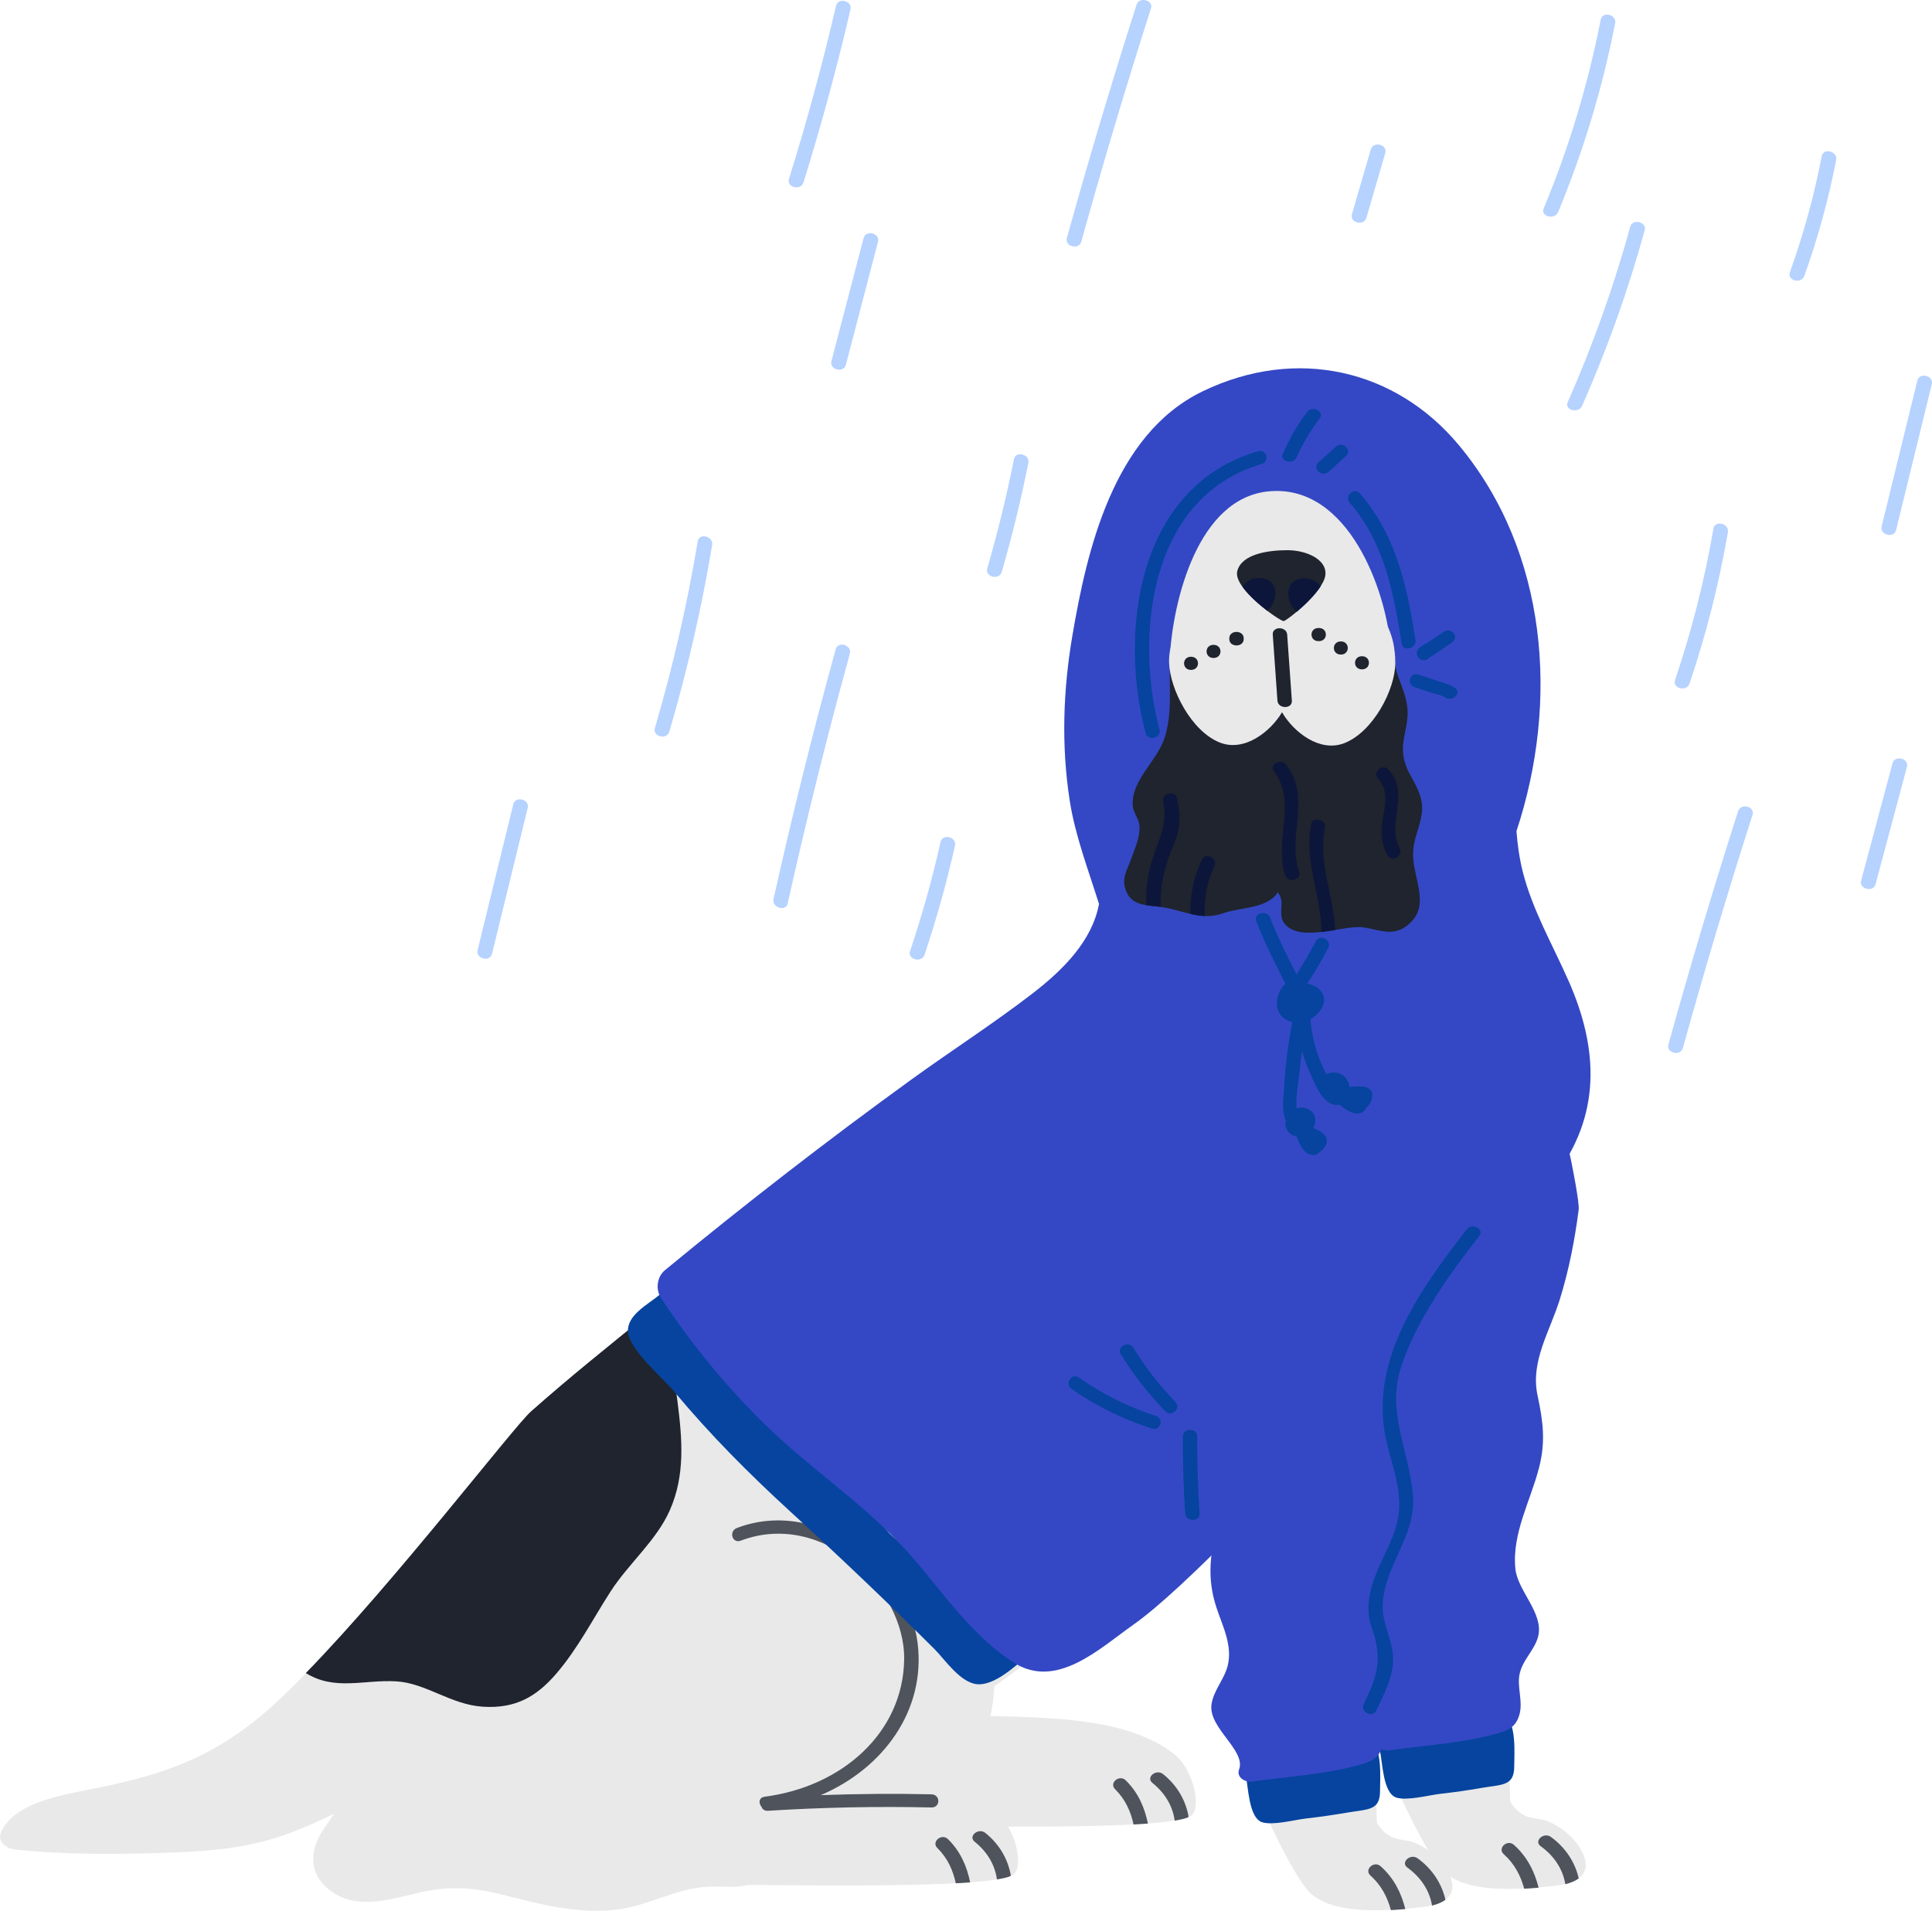 <svg width="275" height="272" viewBox="0 0 275 272" fill="none" xmlns="http://www.w3.org/2000/svg">
<g clip-path="url(#clip0_1021_10703)">
<path d="M167.184 249.747C161.126 244.91 151.181 244.471 140.985 244.282C142.341 238.272 141.279 230.539 137.641 225.205C135.554 222.143 130.227 224.959 132.328 228.04C134.869 231.767 135.876 235.743 135.407 239.805C135.031 239.805 134.658 239.842 134.292 239.936C133.949 238.872 133.243 237.981 131.972 237.445C129.334 236.333 126.356 238.066 123.725 240.246C123.614 239.584 123.476 238.917 123.294 238.231C122.74 236.156 119.754 235.537 118.151 236.991C117.277 237.785 116.401 238.58 115.527 239.374C115.567 238.361 115.608 237.347 115.648 236.335C115.791 232.721 109.639 232.726 109.494 236.335C109.398 238.757 109.302 241.181 109.204 243.603C108.972 243.381 108.767 243.141 108.631 242.857C107.972 241.495 108.337 239.108 108.068 237.591C107.682 235.408 107.051 233.328 106.273 231.237C105.284 228.581 101.327 228.567 100.34 231.237C100.008 232.133 99.718 233.032 99.433 233.931C99.204 233.694 98.985 233.453 98.739 233.225C97.863 232.418 96.794 232.25 95.851 232.511C96.141 227.546 97.23 222.629 99.618 218.149C101.342 214.912 95.934 205.012 94.463 208.371C86.252 227.127 85.233 250.251 102.238 256.818C111.172 260.268 122.075 259.887 131.597 259.949C142.957 260.023 167.098 260.392 169.575 258.443C171.017 257.308 169.916 251.931 167.182 249.746L167.184 249.747Z" fill="#E9E9E9"/>
<path d="M154.854 220.463C154.767 220.223 154.641 219.999 154.49 219.788C155.315 217.563 152.812 215.321 150.077 216.463C148.683 217.044 147.31 217.658 145.95 218.289C145.986 216.759 144.914 215.172 142.989 215.399C140.139 215.736 137.485 217.218 135 219.059C134.934 218.947 134.848 218.846 134.765 218.741C136.14 217.718 137.515 216.697 138.892 215.674C141.791 213.518 138.095 210.028 135.164 211.264C135.136 211.276 135.11 211.288 135.081 211.3C135.684 209.781 134.379 208.058 132.648 207.688C134.727 205.447 131.591 202.038 128.683 203.526C128.038 203.856 127.404 204.198 126.769 204.539C127.001 204.324 127.232 204.107 127.466 203.892C129.229 202.258 127.908 199.538 125.912 199.062C125.959 199.017 126.006 198.972 126.055 198.928C128.274 196.834 125.554 193.002 122.755 194.291C123.804 192.018 121.082 188.852 118.49 190.653C118.281 190.798 118.08 190.951 117.872 191.097L117.869 191.092C117.859 191.1 117.85 191.111 117.84 191.119C117.825 191.13 117.81 191.142 117.793 191.152C119.404 188.515 115.831 185.755 112.977 187.794C112.167 188.372 111.38 188.969 110.598 189.57C110.696 189.45 110.796 189.33 110.894 189.209C112.879 186.787 109.012 183.968 106.544 185.444C106.514 184.614 105.981 183.828 105.228 183.295C107.35 180.796 103.276 177.297 100.543 179.68C97.814 182.058 95.178 184.518 92.607 187.029C92.357 187.102 92.119 187.212 91.916 187.378C85.888 192.295 81.337 195.897 75.528 201.03C72.537 203.672 48.581 235.241 36.203 245.023C29.468 250.347 23.048 252.598 14.498 254.386C9.908 255.345 2.027 256.285 0.122 260.901C-0.397 262.16 0.91 263.145 2.1 263.27C9.403 264.047 16.704 263.97 24.039 263.727C30.311 263.519 35.938 263.017 41.772 260.733C43.725 259.968 45.65 259.122 47.524 258.197C47.05 258.921 46.516 259.71 45.917 260.614C44.286 263.079 43.597 266.621 47.114 269.194C50.994 272.033 55.974 270.229 59.932 269.351C67.837 267.594 71.985 270.331 79.667 271.546C82.599 272.01 85.559 272.203 88.505 271.723C92.635 271.053 96.305 268.868 100.513 268.586C102.613 268.445 104.546 268.811 106.39 268.323C117.786 268.398 141.808 268.761 144.279 266.815C145.722 265.68 144.62 260.303 141.887 258.118C135.831 253.28 125.884 252.842 115.687 252.653C115.693 252.625 115.699 252.596 115.704 252.568C118.157 251.788 120.527 250.935 122.766 250.057C137.148 244.416 149.414 235.466 158.957 224.184C161.019 221.744 157.436 219.361 154.856 220.463H154.854Z" fill="#E9E9E9"/>
<path d="M132.574 255.421C127.321 255.302 122.077 255.35 116.833 255.536C125.74 251.716 131.787 243.476 130.615 233.895C129.333 223.408 116.756 213.009 104.894 217.506C103.692 217.962 104.22 219.774 105.439 219.312C117.051 214.909 128.854 226.016 128.698 236.238C128.54 246.674 119.832 254.332 108.85 255.761C107.991 255.873 107.95 256.688 108.387 257.186C108.498 257.528 108.803 257.798 109.319 257.765C117.064 257.275 124.81 257.117 132.572 257.291C133.893 257.32 133.893 255.448 132.572 255.419L132.574 255.421Z" fill="#4E535C"/>
<path d="M96.322 184.097C96.393 183.837 96.404 183.595 96.391 183.362C95.135 184.531 93.892 185.714 92.667 186.911C92.417 186.983 92.18 187.093 91.976 187.26C85.948 192.177 81.398 195.778 75.588 200.911C73.113 203.1 56.277 225.093 43.531 238.159C47.662 240.72 51.774 239.078 56.385 239.338C60.61 239.575 64.17 242.661 68.736 242.951C73.403 243.251 76.397 241.492 79.198 238.224C82.294 234.61 84.396 230.434 86.939 226.503C89.512 222.526 93.43 219.303 95.34 214.99C99.774 204.974 93.528 194.296 96.323 184.095L96.322 184.097Z" fill="#1F242E"/>
<path d="M144.462 232.014C143.88 232.513 143.39 232.98 142.88 233.378C143.015 230.66 140.273 227.992 138.664 225.918C136.813 223.534 134.823 221.242 132.795 218.978C131.821 217.806 130.802 216.659 129.7 215.555C127.897 213.752 125.136 216.379 126.799 218.203C127.204 218.648 127.605 219.097 128.012 219.542C127.554 219.131 127.099 218.72 126.635 218.313C126.632 218.309 126.628 218.306 126.622 218.302C123.593 214.632 120.51 210.998 117.398 207.386C114.857 203.98 112.073 200.781 108.972 197.767C108.79 197.59 108.598 197.466 108.402 197.37C107.806 196.705 107.221 196.034 106.622 195.371C104.934 193.497 103.267 191.073 101.159 189.342C101.159 189.338 101.159 189.335 101.157 189.33C100.566 187.643 98.908 186.643 97.228 186.429C98.13 184.839 95.627 182.873 93.877 184.318C92.148 185.747 89.236 187.206 89.383 189.582C89.539 192.113 94.38 196.191 95.934 198.056C101.076 204.224 106.573 209.751 112.565 215.237C119.528 221.61 126.347 228.115 133.015 234.746C134.426 236.149 136.701 239.579 139.128 239.75C141.993 239.953 145.572 236.195 147.365 234.66C149.294 233.008 146.389 230.364 144.464 232.013L144.462 232.014Z" fill="#06449F"/>
<path d="M140.258 260.918C139.276 260.131 137.745 261.379 138.736 262.173C140.518 263.602 141.621 265.452 141.904 267.537C142.625 267.419 143.217 267.284 143.648 267.135C143.729 267.09 143.812 267.047 143.886 266.997C143.486 264.663 142.252 262.517 140.256 260.918H140.258ZM133.418 263.059C134.895 264.518 135.654 266.25 136.05 268.087C136.762 268.048 137.445 268.005 138.09 267.957C137.638 265.703 136.735 263.58 134.94 261.804C134.044 260.918 132.522 262.172 133.418 263.059Z" fill="#4E535C"/>
<path d="M165.559 252.546C164.577 251.759 163.046 253.007 164.037 253.801C165.819 255.23 166.922 257.079 167.205 259.165C167.926 259.046 168.518 258.912 168.949 258.763C169.03 258.718 169.113 258.675 169.187 258.625C168.787 256.29 167.553 254.147 165.557 252.546H165.559ZM158.717 254.686C160.194 256.146 160.953 257.877 161.349 259.715C162.061 259.675 162.744 259.632 163.389 259.584C162.937 257.33 162.034 255.207 160.239 253.431C159.343 252.546 157.821 253.799 158.717 254.686Z" fill="#4E535C"/>
<path d="M223.281 139.657C221.015 134.506 218.135 129.562 216.758 124.122C216.274 122.207 216.003 120.266 215.854 118.315C221.951 99.889 220.31 78.582 207.662 63.376C198.675 52.575 184.54 49.267 171.195 55.699C158.41 61.858 154.683 78.524 152.65 90.439C151.316 98.249 151.047 106.149 152.266 113.986C153.04 118.96 154.905 123.801 156.432 128.678C155.464 133.867 151.454 137.97 146.901 141.472C141.375 145.725 135.417 149.552 129.753 153.652C117.731 162.355 106.039 171.423 94.651 180.806C93.491 181.762 93.3 183.581 94.09 184.776C98.418 191.334 103.436 197.499 109.195 203.074C115.307 208.99 122.576 213.836 128.372 220.027C133.537 225.545 137.67 232.418 144.294 236.665C150.38 240.567 156.517 234.66 161.294 231.296C175.585 221.234 219.642 169.644 221.141 167.691C227.932 158.854 227.576 149.409 223.285 139.655L223.281 139.657Z" fill="#3448C5"/>
<path d="M201.384 262.318C200.393 261.893 198.967 261.946 198.091 261.498C197.113 260.997 196.445 260.275 195.985 259.448C195.88 256.49 195.814 253.529 195.797 250.567C195.759 243.93 195.929 237.292 196.202 230.661C196.531 222.647 196.626 214.426 197.249 206.284C193.616 212.516 189.368 218.935 183.499 223.523C181.297 225.244 178.754 225.399 176.603 224.655C176.717 234.562 176.766 245.343 179.144 255.582C179.626 257.657 184.31 267.317 186.382 269.349C189.852 272.753 197.763 271.981 202.271 271.491C206.089 271.075 207.946 269.433 205.904 266.084C204.902 264.441 203.237 263.11 201.386 262.318H201.384Z" fill="#E9E9E9"/>
<path d="M200.333 265.854C202.25 267.24 203.478 269.105 203.836 271.257C204.616 271.063 205.262 270.791 205.744 270.435C205.217 268.121 203.866 266.038 201.783 264.532C200.758 263.791 199.299 265.108 200.333 265.856V265.854ZM195.07 266.983C196.631 268.378 197.486 270.078 197.982 271.902C198.69 271.864 199.378 271.812 200.033 271.754C199.462 269.488 198.44 267.374 196.52 265.66C195.576 264.816 194.124 266.139 195.07 266.983Z" fill="#4E535C"/>
<path d="M220.356 259.277C219.365 258.852 217.939 258.905 217.063 258.457C216.085 257.956 215.417 257.234 214.957 256.407C214.852 253.449 214.786 250.488 214.769 247.526C214.731 240.889 214.901 234.251 215.174 227.62C215.503 219.606 215.598 211.385 216.221 203.243C212.587 209.475 208.34 215.894 202.47 220.481C200.268 222.201 197.726 222.356 195.574 221.612C195.689 231.519 195.738 242.3 198.115 252.539C198.598 254.614 203.282 264.274 205.354 266.306C208.824 269.71 216.735 268.938 221.243 268.448C225.061 268.032 226.918 266.39 224.876 263.041C223.874 261.398 222.209 260.067 220.357 259.275L220.356 259.277Z" fill="#E9E9E9"/>
<path d="M219.305 262.811C221.222 264.197 222.45 266.062 222.808 268.214C223.588 268.02 224.234 267.749 224.716 267.393C224.189 265.079 222.838 262.995 220.755 261.489C219.73 260.748 218.27 262.065 219.305 262.813V262.811ZM214.042 263.941C215.603 265.335 216.458 267.035 216.954 268.859C217.662 268.821 218.35 268.77 219.005 268.711C218.434 266.445 217.411 264.331 215.492 262.617C214.548 261.773 213.096 263.097 214.042 263.941Z" fill="#4E535C"/>
<path d="M201.344 119.814C201.764 118.012 202.619 116.25 202.38 114.364C201.988 111.263 199.483 109.788 199.705 106.223C199.837 104.12 200.613 102.63 200.28 100.422C199.828 97.427 198.249 95.847 198.498 92.729C198.594 91.527 196.724 90.578 196.629 91.775C196.562 92.617 196.607 93.439 196.714 94.25C196.23 94.312 195.772 94.639 195.78 95.158C195.78 95.29 195.78 95.425 195.782 95.557C195.688 95.579 195.603 95.617 195.518 95.662C195.149 94.94 193.828 94.797 193.599 95.749C193.525 96.05 193.465 96.35 193.403 96.65C192.887 96.141 191.836 96.097 191.672 96.958C191.64 97.123 191.617 97.29 191.587 97.455C191.285 96.731 189.937 96.592 189.684 97.4C189.089 97.073 188.11 97.316 188.085 98.153C188.083 98.249 188.08 98.344 188.078 98.44C187.833 98.29 187.526 98.248 187.236 98.308C186.84 97.558 185.352 97.708 185.286 98.736C185.254 99.241 185.23 99.747 185.199 100.25C185.017 100.216 184.821 100.235 184.629 100.295C184.8 99.614 184.977 98.933 185.156 98.248C185.461 97.077 183.483 96.576 183.178 97.751C181.943 102.489 180.617 107.564 180.844 112.461C180.912 113.9 181.308 114.939 181.342 116.513C181.394 119.022 180.92 119.235 179.984 121.203C179.486 122.248 178.897 123.313 179.311 124.446C179.857 125.936 181.6 126.025 182.25 127.671C182.751 128.941 181.854 130.303 182.901 131.542C185.19 134.255 191.415 131.563 194.154 132.02C196.75 132.453 198.62 133.48 200.839 131.255C201.949 130.143 202.196 128.929 202.069 127.466C201.838 124.781 200.675 122.695 201.346 119.816L201.344 119.814Z" fill="#1F242E"/>
<path d="M182.412 97.622C182.666 96.446 180.69 95.942 180.434 97.125C180.227 98.082 180.151 99.026 180.148 99.965C179.923 100.027 179.726 100.154 179.609 100.367C179.53 100.512 179.464 100.658 179.388 100.804C179.449 100.371 179.507 99.936 179.569 99.502C179.697 98.593 178.062 98.208 177.657 99.03C177.588 99.171 177.527 99.313 177.46 99.456C177.497 99.217 177.533 98.978 177.571 98.739C177.757 97.537 176.107 97.125 175.593 98.242C175.103 99.305 174.713 100.388 174.38 101.485C174.504 100.816 174.625 100.147 174.734 99.477C174.894 98.502 173.472 97.752 172.86 98.755C172.588 99.198 172.357 99.65 172.138 100.108C171.863 99.587 171.136 99.265 170.626 99.705C170.633 99.329 170.628 98.942 170.597 98.528C170.53 97.598 168.955 97.226 168.638 98.141C168.527 95.633 168.36 93.192 169.183 90.451C169.531 89.287 167.554 88.79 167.205 89.954C165.677 95.041 167.399 100.188 165.732 105.134C164.632 108.403 160.997 111.098 161.23 114.676C161.292 115.637 162.083 116.515 162.176 117.423C162.349 119.137 161.511 120.813 160.974 122.359C160.516 123.677 159.774 124.724 160.092 126.18C160.597 128.491 162.293 128.823 164.447 129.005C168.079 129.313 170.712 131.224 174.103 129.997C176.461 129.142 180.481 129.376 181.892 126.981C182.506 125.938 182.423 124.526 182.351 123.411C182.242 121.721 181.611 120.094 181.628 118.387C181.647 116.536 182.148 114.741 182.41 112.912C183.139 107.827 181.344 102.578 182.414 97.627L182.412 97.622Z" fill="#1F242E"/>
<path d="M180.741 69.93C170.368 70.789 167.017 85.777 166.54 93.08C166.461 94.283 168.985 94.63 169.064 93.432C169.204 91.314 173.003 88.428 174.585 86.86C175.437 86.016 176.118 85.069 176.748 84.089C177.531 85.344 179.758 85.925 180.845 84.666C181.387 84.039 181.903 83.401 182.406 82.758C182.427 82.866 182.447 82.975 182.466 83.085C182.892 85.359 185.866 85.125 187.036 83.609C187.465 84.897 187.895 86.183 188.324 87.47C188.656 88.464 189.573 88.99 190.536 89.09C190.636 90.051 190.694 91.022 190.666 92.026C190.581 95.038 195.708 95.036 195.793 92.026C195.799 91.835 195.782 91.651 195.784 91.462C196.401 91.654 197.965 92.605 197.903 91.85C197.253 84.073 191.954 69.001 180.741 69.93V69.93Z" fill="#E9E9E9"/>
<path d="M194.932 247.621C194.034 247.153 193.22 248.038 193.452 248.733C192.934 248.743 192.386 249.066 192.342 249.608C192.197 249.603 192.058 249.625 191.928 249.677C191.472 249.254 190.594 249.342 190.253 249.971C189.818 249.426 188.765 249.376 188.488 250.098C188.04 249.847 187.392 249.904 187.055 250.397C187.032 250.431 187.015 250.466 186.995 250.5C186.686 249.869 185.619 249.739 185.175 250.404C185.128 250.474 185.105 250.552 185.066 250.622C184.587 249.914 183.178 250.045 183.178 251.074V251.257C182.905 250.495 181.654 250.557 181.306 251.207C180.826 250.835 179.993 251.074 179.726 251.657C179.503 251.673 179.289 251.736 179.132 251.869C178.599 251.114 177.043 251.613 177.303 252.666C177.691 254.241 177.716 258.749 179.641 259.39C181.136 259.888 184.31 259.046 185.879 258.864C187.84 258.639 189.794 258.365 191.734 258.027C194.723 257.506 196.45 257.793 196.435 254.901C196.426 253.282 196.835 248.607 194.932 247.619V247.621Z" fill="#06449F"/>
<path d="M214.032 244.112C213.134 243.644 212.32 244.53 212.552 245.224C212.034 245.234 211.486 245.558 211.442 246.099C211.297 246.094 211.16 246.116 211.028 246.168C210.572 245.745 209.694 245.833 209.353 246.462C208.918 245.917 207.865 245.865 207.588 246.589C207.14 246.336 206.492 246.395 206.155 246.888C206.132 246.923 206.115 246.957 206.095 246.991C205.786 246.361 204.72 246.23 204.275 246.895C204.228 246.966 204.205 247.043 204.166 247.114C203.687 246.405 202.278 246.536 202.278 247.566V247.748C202.005 246.986 200.755 247.048 200.406 247.698C199.926 247.327 199.093 247.566 198.826 248.148C198.603 248.164 198.389 248.228 198.232 248.36C197.697 247.605 196.143 248.104 196.403 249.158C196.791 250.732 196.816 255.24 198.741 255.881C200.237 256.38 203.41 255.537 204.98 255.355C206.94 255.13 208.894 254.857 210.834 254.518C213.823 253.997 215.551 254.284 215.535 251.392C215.528 249.773 215.935 245.099 214.032 244.11V244.112Z" fill="#06449F"/>
<path d="M188.597 80.999C187.595 80.209 187.239 81.886 188.149 82.703C187.897 82.751 187.654 82.865 187.484 83.043C187.467 82.976 187.452 82.909 187.435 82.841C187.166 81.761 185.361 82.032 185.363 83.097V84.302C185.128 84.259 184.868 84.29 184.636 84.386C184.192 83.707 182.867 83.59 182.715 84.542C182.655 84.917 182.585 85.311 182.513 85.713C182.436 85.283 182.361 84.864 182.297 84.465C182.144 83.513 180.82 83.63 180.375 84.309C180.144 84.212 179.884 84.181 179.646 84.224V83.019C179.648 81.955 177.846 81.683 177.576 82.763C177.559 82.83 177.544 82.897 177.527 82.966C177.358 82.789 177.115 82.674 176.862 82.626C177.772 81.809 177.109 80.537 176.107 81.328C171.882 84.663 166.244 88.749 166.406 94.321C166.517 98.12 169.582 104.103 173.63 105.7C177.149 107.089 180.829 104.137 182.442 101.455C182.457 101.43 182.468 101.4 182.485 101.373C182.515 101.424 182.538 101.481 182.568 101.533C184.18 104.216 187.861 107.166 191.38 105.777C195.427 104.18 198.594 98.198 198.603 94.398C198.626 86.487 192.821 84.333 188.596 80.998L188.597 80.999Z" fill="#E9E9E9"/>
<path d="M183.216 90.331C183.131 89.134 181.08 89.126 181.165 90.331C181.387 93.468 181.609 96.606 181.831 99.743C181.916 100.94 183.968 100.948 183.883 99.743C183.66 96.606 183.438 93.468 183.216 90.331Z" fill="#1F242E"/>
<path d="M174.977 90.857V90.974C174.977 92.179 177.028 92.181 177.028 90.974V90.857C177.028 89.652 174.977 89.65 174.977 90.857ZM172.733 91.792C171.413 91.792 171.411 93.664 172.733 93.664C174.056 93.664 174.056 91.792 172.733 91.792ZM169.529 93.489C168.209 93.489 168.207 95.361 169.529 95.361C170.852 95.361 170.852 93.489 169.529 93.489Z" fill="#1F242E"/>
<path d="M187.733 89.394H187.669C186.348 89.394 186.346 91.266 187.669 91.266H187.733C189.053 91.266 189.055 89.394 187.733 89.394ZM190.852 91.306C189.532 91.306 189.53 93.178 190.852 93.178C192.174 93.178 192.174 91.306 190.852 91.306ZM193.864 93.412C192.544 93.412 192.542 95.284 193.864 95.284C195.186 95.284 195.186 93.412 193.864 93.412Z" fill="#1F242E"/>
<path d="M183.295 78.321C180.407 78.309 176.68 78.91 176.105 81.328C175.519 83.796 182.178 88.435 182.715 88.41C183.125 88.392 188.467 84.228 188.661 81.787C188.835 79.602 185.93 78.333 183.295 78.321V78.321Z" fill="#1F242E"/>
<path d="M185.086 82.392C182.664 82.885 183.103 85.916 184.589 87.083C185.748 86.109 187.153 84.745 187.98 83.473C187.373 82.657 186.335 82.137 185.086 82.392ZM179.816 82.333C178.514 82.069 177.444 82.644 176.853 83.523C177.716 84.735 179.151 86.007 180.394 86.953C181.813 85.741 182.193 82.818 179.816 82.333V82.333Z" fill="#0C163B"/>
<path d="M202.145 176.625C201.692 180.161 200.996 183.651 200.024 187.091C199.894 186.808 199.722 186.551 199.511 186.323C199.675 185.676 199.83 185.028 200.003 184.384C200.813 181.379 196.074 179.329 194.38 182.219C193.499 183.722 192.675 185.21 191.958 186.703C191.549 186.643 191.118 186.651 190.666 186.775C188.955 187.248 187.835 188.298 187.009 189.594C185.501 188.288 182.622 188.491 181.901 190.782C180.905 193.942 180.174 197.124 179.692 200.32C179.347 200.356 179.012 200.449 178.703 200.619C178.703 200.351 178.71 200.085 178.708 199.815C178.691 198.01 175.613 198.004 175.632 199.815C175.689 205.563 174.871 211.084 173.391 216.664C172.249 220.967 171.739 224.622 173.174 228.915C174.063 231.574 175.465 234.254 174.743 237.134C174.261 239.058 172.707 240.656 172.44 242.659C171.995 245.967 177.373 249.17 176.373 251.874C175.96 252.991 177.201 253.753 178.266 253.602C183.27 252.885 188.884 252.579 193.713 251.171C195.416 250.674 196.307 250.17 196.786 248.534C197.317 246.72 196.488 244.757 196.78 242.929C197.117 240.82 198.98 239.348 199.464 237.359C200.265 234.07 196.535 230.911 196.217 227.758C195.708 222.731 198.373 218.106 199.596 213.327C200.547 209.603 200.146 206.7 199.362 203.029C198.34 198.242 201.133 193.942 202.536 189.426C203.842 185.228 204.672 180.956 205.226 176.625C205.456 174.834 202.376 174.849 202.15 176.625H202.145Z" fill="#3448C5"/>
<path d="M220.932 154.852C220.48 158.388 202.107 184.048 201.383 186.34C200.387 189.5 199.656 192.682 199.174 195.878C198.829 195.914 198.494 196.007 198.185 196.177C198.185 195.909 198.193 195.642 198.191 195.372C198.174 193.567 195.096 193.562 195.115 195.372C195.171 201.121 194.354 206.641 192.873 212.222C191.732 216.525 191.221 220.18 192.657 224.472C193.546 227.132 194.947 229.812 194.226 232.692C193.743 234.615 192.189 236.214 191.922 238.217C191.477 241.525 196.855 244.727 195.855 247.432C195.442 248.549 196.684 249.311 197.748 249.159C202.753 248.442 208.366 248.136 213.196 246.728C214.899 246.232 215.79 245.728 216.268 244.091C216.799 242.278 215.97 240.314 216.262 238.487C216.6 236.377 218.462 234.906 218.947 232.917C219.747 229.628 216.017 226.468 215.699 223.315C215.191 218.289 217.856 213.664 219.078 208.885C220.03 205.161 219.628 202.258 218.845 198.587C217.822 193.799 220.615 189.5 222.019 184.984C223.324 180.785 224.153 176.513 224.709 172.183C224.938 170.391 221.164 153.078 220.936 154.856L220.932 154.852Z" fill="#3448C5"/>
<path d="M179.017 64.244C161.533 69.417 159.358 90.494 163.07 104.373C163.383 105.542 165.361 105.047 165.048 103.876C161.629 91.094 163.24 70.88 179.564 66.051C180.814 65.682 180.279 63.873 179.017 64.246V64.244ZM186.058 58.64C184.653 60.507 183.517 62.494 182.594 64.595C182.105 65.713 184.086 66.199 184.572 65.092C185.427 63.144 186.527 61.313 187.829 59.584C188.579 58.589 186.8 57.651 186.058 58.638V58.64ZM190.15 63.581C189.321 64.332 188.49 65.082 187.661 65.833C186.723 66.682 188.174 68.006 189.112 67.157C189.94 66.405 190.771 65.656 191.6 64.905C192.538 64.055 191.088 62.732 190.15 63.581ZM201.493 91.134C200.295 83.635 198.809 76.313 193.563 70.229C192.747 69.283 191.304 70.616 192.112 71.552C197.11 77.35 198.381 84.534 199.515 91.63C199.705 92.818 201.681 92.313 201.493 91.132V91.134ZM202.666 93.967H202.713C203.034 93.967 203.337 93.8 203.533 93.566C203.569 93.544 203.61 93.516 203.672 93.466C203.815 93.375 203.957 93.284 204.098 93.191C204.38 93.007 204.663 92.822 204.944 92.636C205.505 92.263 206.061 91.883 206.614 91.498C207.059 91.189 207.281 90.695 206.982 90.217C206.733 89.819 206.017 89.576 205.578 89.882C204.853 90.388 204.121 90.884 203.38 91.369C202.862 91.708 201.781 92.132 201.677 92.782C201.583 93.37 201.934 93.969 202.666 93.967V93.967ZM207.097 97.931C206.42 97.443 205.554 97.245 204.752 96.975C203.806 96.657 202.86 96.339 201.917 96.023C200.675 95.605 200.14 97.414 201.372 97.828C202.096 98.07 202.817 98.314 203.54 98.557C204.107 98.748 205.181 98.92 205.648 99.257C206.673 99.996 208.133 98.681 207.099 97.933L207.097 97.931Z" fill="#06449F"/>
<path d="M194.312 154.733C193.58 154.555 192.839 154.666 192.105 154.73C191.909 153.475 190.909 152.322 189.102 152.777C188.987 152.806 188.895 152.849 188.795 152.887C188.351 152.043 187.957 151.18 187.639 150.289C187.028 148.588 186.682 146.861 186.522 145.08C187.52 144.542 188.3 143.621 188.449 142.576C188.605 141.477 187.774 140.544 186.68 140.177C186.493 140.116 186.286 140.064 186.073 140.021C187.153 138.36 188.166 136.669 189.07 134.919C189.63 133.836 187.863 132.883 187.3 133.973C186.461 135.594 185.525 137.164 184.538 138.708C183.214 136.039 181.826 133.366 180.786 130.609C180.358 129.476 178.377 129.962 178.808 131.106C179.955 134.148 181.505 137.093 182.958 140.038C181.598 141.295 181.23 143.693 182.703 144.902C183.08 145.211 183.502 145.405 183.941 145.503C183.353 148.591 182.935 151.697 182.781 154.833C182.719 156.081 182.376 158.118 183.014 159.496C182.811 160.527 183.374 161.619 184.57 161.77C184.943 162.862 185.57 164.368 186.893 164.429C186.932 164.431 186.97 164.417 187.009 164.414C187.175 164.414 187.343 164.385 187.495 164.282C188.349 163.702 189.294 162.776 188.665 161.742C188.328 161.189 187.622 160.842 186.923 160.575C187.431 159.678 187.354 158.517 186.294 157.931C185.714 157.611 185.098 157.603 184.563 157.794C184.397 156.135 184.921 153.296 184.992 152.469C185.075 151.512 185.19 150.561 185.32 149.61C185.614 150.628 185.96 151.636 186.412 152.621C187.009 153.925 188.077 156.855 189.816 157.235C190.144 157.307 190.426 157.295 190.684 157.249C190.903 157.443 191.131 157.627 191.378 157.792C192.248 158.376 193.519 158.978 194.303 157.984C194.374 157.893 194.425 157.8 194.455 157.711C194.695 157.505 194.906 157.261 195.07 156.951C195.516 156.102 195.514 155.027 194.312 154.733V154.733Z" fill="#06449F"/>
<path d="M168.363 204.456C168.343 208.125 168.454 211.789 168.697 215.45C168.776 216.647 170.827 216.655 170.748 215.45C170.505 211.789 170.394 208.125 170.415 204.456C170.422 203.251 168.371 203.25 168.363 204.456ZM159.525 192.771C161.328 195.682 163.449 198.388 165.868 200.898C166.742 201.804 168.186 200.477 167.318 199.574C165.012 197.181 163.016 194.599 161.296 191.826C160.646 190.777 158.874 191.719 159.525 192.771ZM152.53 197.716C156.009 200.155 159.829 202.022 163.963 203.354C165.21 203.757 165.747 201.948 164.509 201.549C160.539 200.269 156.901 198.438 153.566 196.1C152.52 195.366 151.497 196.992 152.53 197.716Z" fill="#06449F"/>
<path d="M210.561 175.931C211.327 174.947 209.549 174.012 208.79 174.985C201.755 184.005 194.589 194.21 197.451 205.617C198.228 208.716 199.402 211.905 199.127 215.125C198.843 218.455 196.927 221.239 195.759 224.319C195.028 226.248 194.591 228.12 194.866 230.171C195.011 231.249 195.492 232.253 195.751 233.305C196.654 236.976 195.699 239.336 194.109 242.57C193.574 243.66 195.341 244.614 195.88 243.515C196.955 241.325 198.132 239.053 198.287 236.617C198.466 233.799 196.739 231.347 196.808 228.554C196.948 222.96 201.598 218.718 201.12 212.875C200.6 206.519 197.3 201.004 199.445 194.537C201.649 187.889 206.185 181.54 210.561 175.931V175.931Z" fill="#06449F"/>
<path d="M199.233 120.772C197.302 117.086 200.826 113.03 197.611 109.534C196.761 108.61 195.316 109.939 196.16 110.857C197.937 112.79 196.914 115.3 196.699 117.523C196.554 119.027 196.75 120.356 197.464 121.717C198.033 122.804 199.801 121.855 199.234 120.772H199.233ZM188.598 117.832C188.837 116.654 186.861 116.149 186.62 117.335C185.561 122.546 188.104 127.58 188.08 132.675C188.737 132.599 189.4 132.498 190.05 132.393C189.86 127.526 187.59 122.802 188.599 117.834L188.598 117.832ZM183.101 108.868C182.348 107.89 180.568 108.825 181.33 109.814C184.672 114.151 181.266 119.799 182.945 124.611C183.344 125.754 185.324 125.266 184.923 124.114C183.161 119.065 186.703 113.543 183.101 108.87V108.868Z" fill="#0C163B"/>
<path d="M165.557 114.107C166.271 117.5 164.835 119.582 163.905 122.685C163.296 124.712 163.095 126.765 163.151 128.848C163.562 128.919 163.995 128.969 164.453 129.008C164.709 129.031 164.96 129.061 165.206 129.098C165.112 125.879 165.851 123.057 167.143 120.034C168.096 117.806 168.026 115.948 167.535 113.61C167.286 112.429 165.308 112.929 165.557 114.107V114.107ZM171.095 122.336C169.927 124.822 169.35 127.403 169.433 130.093C170.119 130.253 170.799 130.368 171.492 130.396C171.372 127.939 171.799 125.549 172.865 123.28C173.38 122.185 171.615 121.231 171.095 122.334V122.336Z" fill="#0C163B"/>
<path d="M144.323 65.362C143.287 70.593 142.021 75.775 140.523 80.913C140.171 82.125 142.226 82.641 142.578 81.431C144.076 76.292 145.34 71.112 146.378 65.879C146.621 64.655 144.566 64.129 144.323 65.362Z" fill="#B6D2FF"/>
<path d="M114.36 25.987C116.902 17.836 119.135 9.622 121.06 1.332C121.344 0.112 119.289 -0.411 119.005 0.815C117.08 9.105 114.847 17.319 112.304 25.469C111.928 26.676 113.985 27.19 114.36 25.987ZM122.923 33.891L118.345 51.411C118.027 52.628 120.082 53.147 120.4 51.928C121.926 46.089 123.452 40.249 124.976 34.409C125.294 33.192 123.239 32.672 122.921 33.891H122.923ZM99.315 77.05C97.821 86.023 95.789 94.878 93.212 103.642C92.856 104.852 94.911 105.37 95.267 104.16C97.844 95.395 99.876 86.54 101.37 77.568C101.573 76.344 99.52 75.814 99.315 77.05V77.05ZM118.952 92.414C115.706 104.208 112.757 116.063 110.103 127.978C109.833 129.19 111.849 129.83 112.12 128.606C114.774 116.691 117.724 104.835 120.969 93.042C121.301 91.833 119.285 91.199 118.952 92.414ZM161.773 0.684C158.248 11.697 154.943 22.763 151.855 33.886C151.518 35.1 153.573 35.619 153.91 34.404C156.998 23.282 160.303 12.214 163.828 1.202C164.214 -0.003 162.157 -0.517 161.773 0.684V0.684ZM247.399 115.477C243.875 126.49 240.569 137.556 237.482 148.679C237.145 149.892 239.2 150.412 239.537 149.196C242.624 138.075 245.93 127.007 249.454 115.994C249.84 114.791 247.783 114.275 247.399 115.477ZM195.124 21.262C194.228 24.341 193.329 27.419 192.433 30.498C192.08 31.71 194.135 32.225 194.488 31.015C195.384 27.936 196.283 24.859 197.179 21.78C197.532 20.568 195.477 20.052 195.124 21.262V21.262ZM227.845 2.782C226.054 11.979 223.353 20.929 219.73 29.666C219.244 30.838 221.305 31.345 221.785 30.183C225.408 21.446 228.109 12.495 229.9 3.299C230.139 2.075 228.084 1.549 227.845 2.782V2.782ZM232.047 32.28C229.702 40.792 226.741 49.1 223.149 57.244C222.637 58.405 224.697 58.91 225.204 57.762C228.794 49.62 231.757 41.311 234.102 32.798C234.438 31.584 232.383 31.065 232.047 32.28ZM259.307 22.241C258.219 27.848 256.708 33.346 254.77 38.762C254.342 39.955 256.401 40.465 256.825 39.279C258.763 33.865 260.272 28.368 261.363 22.758C261.6 21.534 259.547 21.008 259.307 22.241ZM240.479 97.323C242.873 90.248 244.692 83.073 245.949 75.756C246.16 74.53 244.105 74.004 243.894 75.239C242.637 82.553 240.816 89.729 238.424 96.805C238.019 98.005 240.075 98.517 240.479 97.323ZM269.379 108.652C267.891 114.217 266.401 119.782 264.913 125.346C264.587 126.562 266.642 127.081 266.968 125.864C268.456 120.299 269.946 114.734 271.434 109.169C271.76 107.954 269.705 107.435 269.379 108.652ZM133.878 119.847C132.702 125.095 131.256 130.275 129.538 135.397C129.135 136.597 131.192 137.109 131.593 135.914C133.313 130.791 134.757 125.613 135.933 120.364C136.206 119.142 134.153 118.619 133.878 119.847ZM73.061 114.485C71.367 121.408 69.672 128.329 67.979 135.252C67.679 136.473 69.734 136.994 70.034 135.77C71.727 128.847 73.422 121.925 75.116 115.002C75.413 113.783 73.36 113.261 73.061 114.485ZM272.915 54.17C271.221 61.093 269.526 68.015 267.833 74.938C267.533 76.158 269.588 76.679 269.888 75.455C271.581 68.532 273.277 61.611 274.97 54.688C275.269 53.469 273.214 52.946 272.915 54.17Z" fill="#B6D2FF"/>
</g>
<defs>
<clipPath id="clip0_1021_10703">
<rect width="275" height="272" fill="white"/>
</clipPath>
</defs>
</svg>
